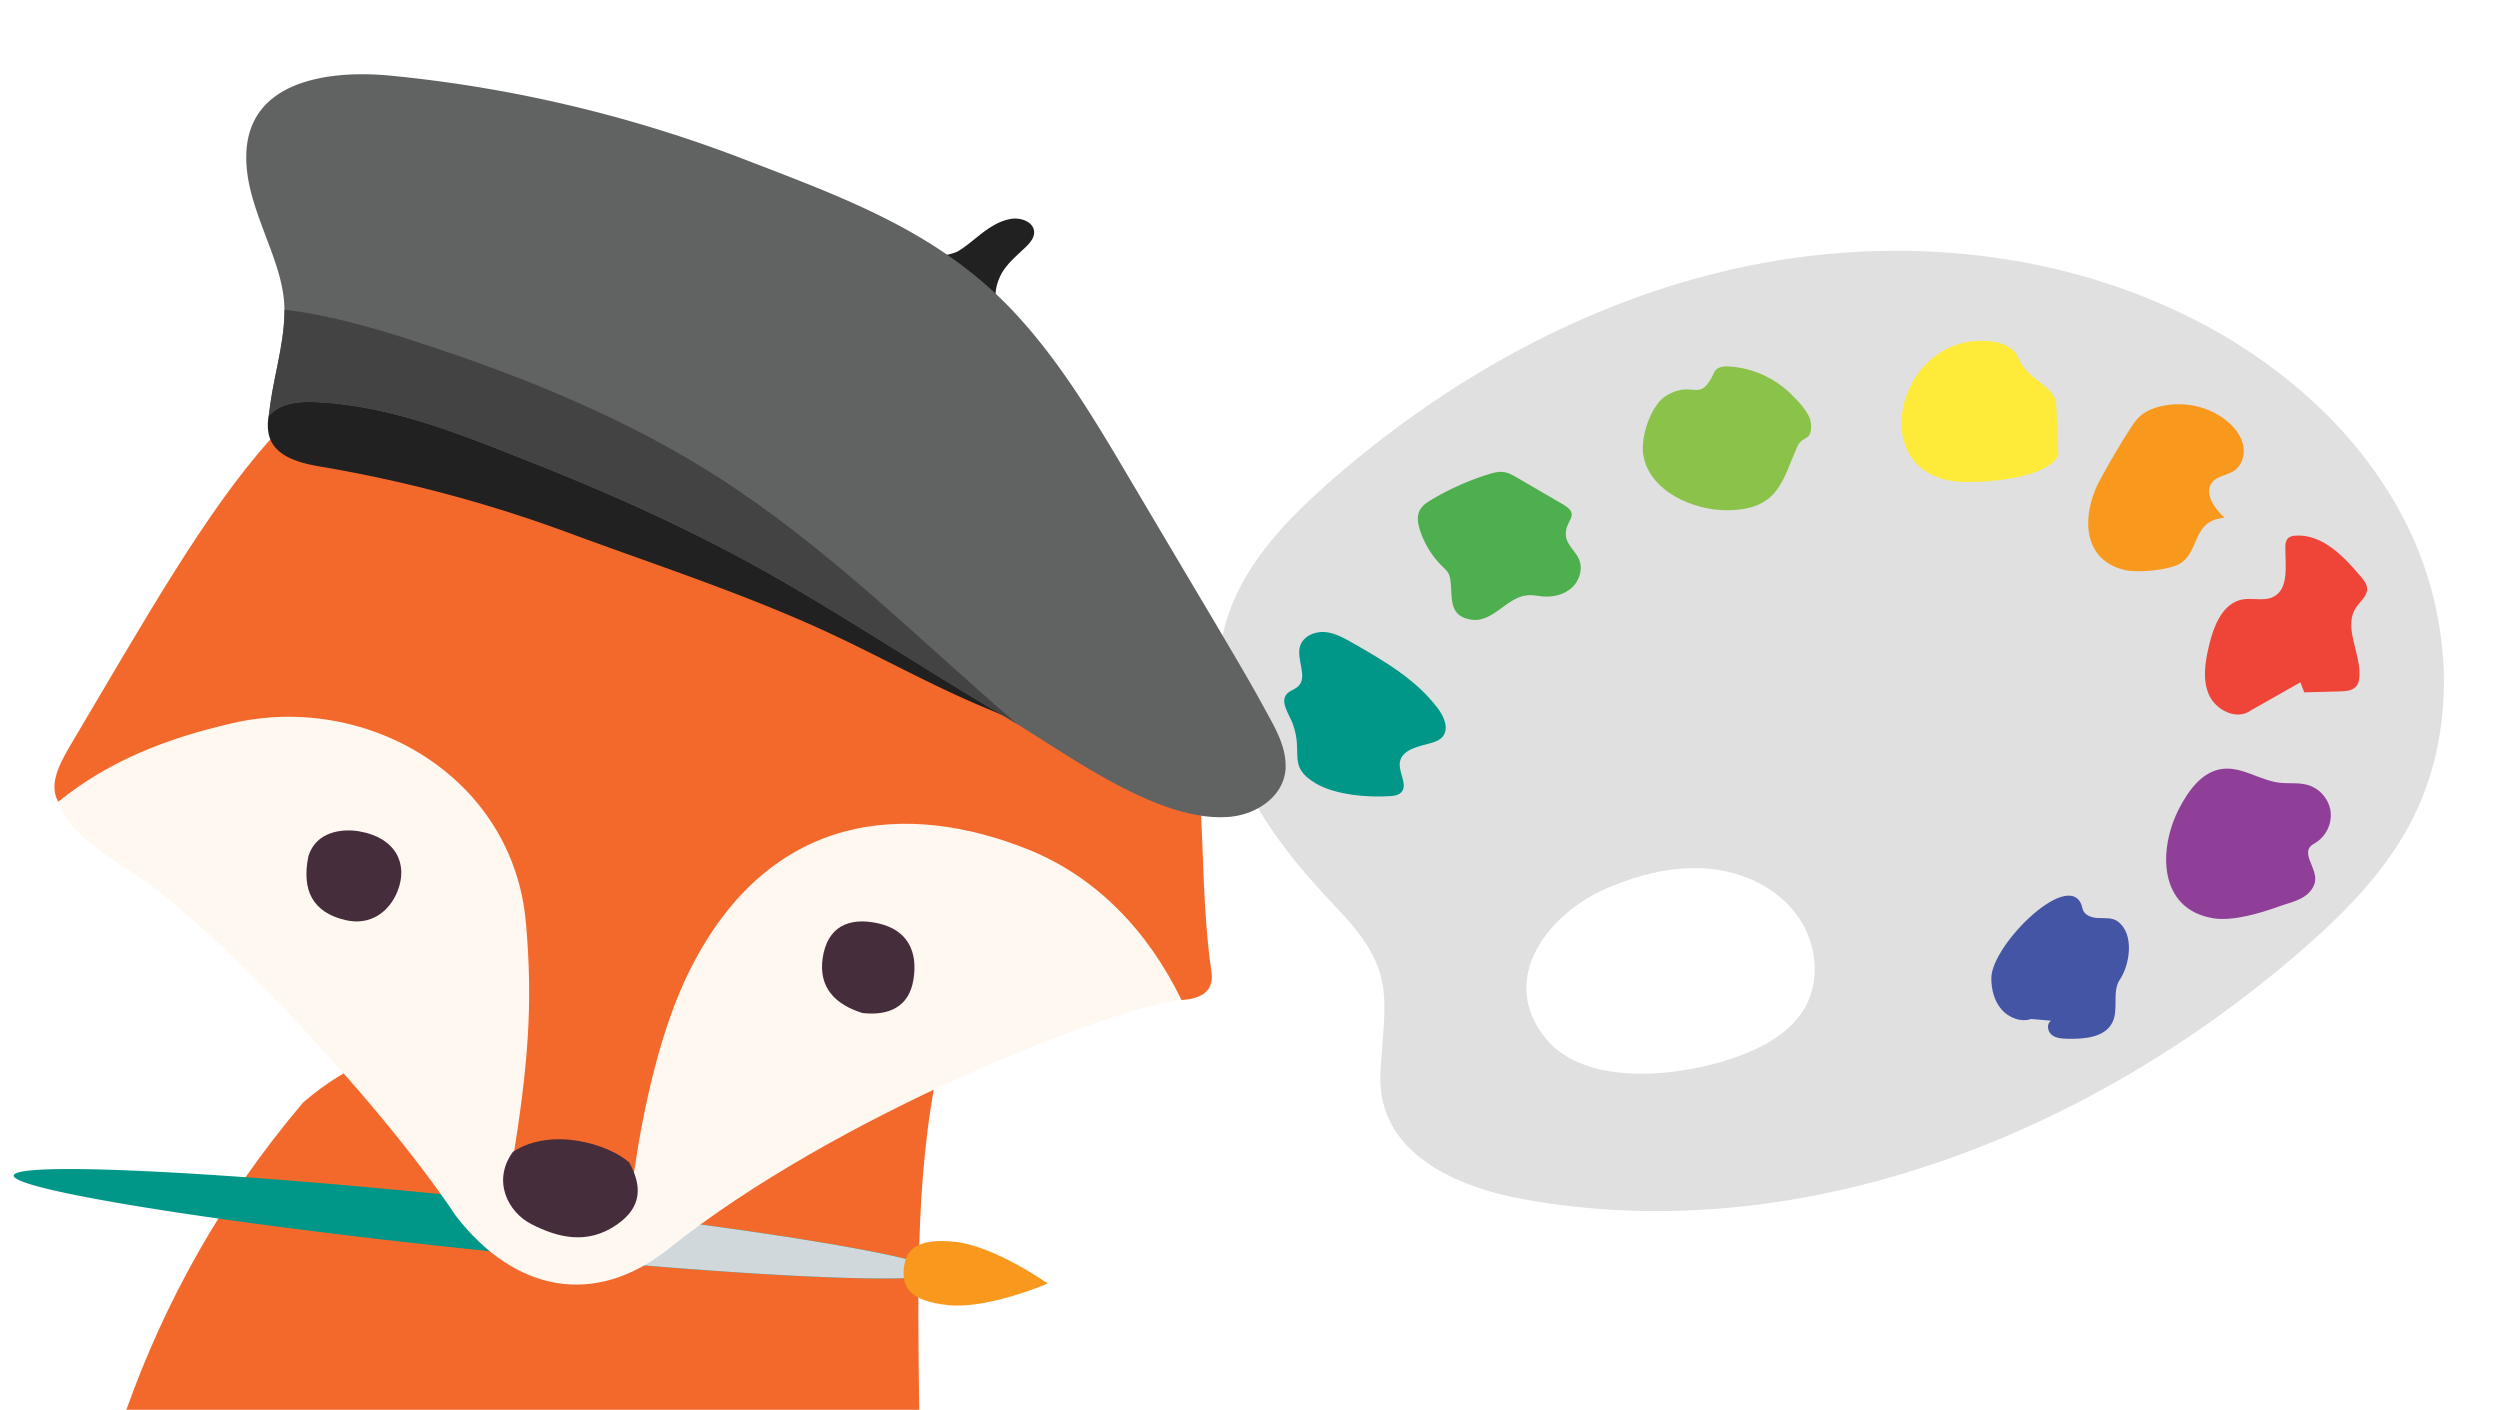 <svg xmlns="http://www.w3.org/2000/svg" width="266" height="150">
  <path fill="#E0E0E0" d="M141.474 51.279c-4.849 4.257-9.512 9.179-11.167 15.393-1.462 5.464-.378 11.369 2.045 16.465 2.413 5.118 6.096 9.513 9.995 13.592 6.24 6.563 5.002 9.374 4.537 17.285-.518 8.717 8.205 12.337 15.321 13.609 29.317 5.255 59.804-6.771 82.352-26.222 4.569-3.943 8.925-8.276 11.79-13.585 5.209-9.696 4.661-21.906-.171-31.801-4.849-9.887-13.586-17.531-23.469-22.396-14.733-7.254-32.052-8.611-48.087-5.036-16.034 3.577-30.8 11.868-43.146 22.696zm39.993 41.126c3.61.245 7.205 1.785 9.456 4.604 2.272 2.827 2.92 7.003 1.149 10.153-1.528 2.728-4.509 4.305-7.464 5.353-5.585 1.983-15.849 3.29-20.171-2.058-5.176-6.396.462-13.353 6.493-15.929 3.332-1.432 6.927-2.37 10.537-2.123z"/>
  <path fill="#009688" d="M147.949 84.703c.396-.028.823-.09 1.108-.366.801-.774-.258-2.093-.116-3.196.182-1.396 1.996-1.719 3.354-2.094.45-.126.912-.309 1.208-.672.69-.843.151-2.11-.502-2.984-2.305-3.082-5.744-5.076-9.087-6.984-.941-.537-1.925-1.089-3.008-1.161-1.083-.071-2.29.49-2.59 1.533-.407 1.418.881 3.261-.205 4.26-.353.326-.88.434-1.195.797-.753.864.231 2.097.631 3.173 1.176 3.167-.657 4.483 2.441 6.341 2.061 1.232 5.619 1.533 7.961 1.353z"/>
  <path fill="#4DAF4E" d="M166.273 53.648l-4.846-2.822c-.433-.252-.88-.51-1.375-.59-.587-.095-1.181.069-1.748.248a28.619 28.619 0 0 0-5.957 2.661c-.508.301-1.032.644-1.296 1.173-.319.642-.185 1.415.034 2.098a9.43 9.43 0 0 0 2.362 3.823c.314.311.668.623.784 1.049.479 1.771-.446 4.257 2.357 4.649 2.336.326 3.804-2.561 6.136-2.61.492-.011.978.096 1.47.136 1.096.085 2.253-.2 3.06-.944.808-.743 1.185-1.986.758-2.997-.359-.854-1.224-1.475-1.38-2.388-.301-1.759 1.728-2.268-.359-3.486z"/>
  <path fill="#8BC249" d="M183.923 38.99c-.568-.031-1.261.062-1.502.579-1.631 3.504-2.106.78-5.082 2.496-1.703.981-2.81 4.473-2.491 6.358.66 3.883 5.363 5.882 8.881 5.866 5.531-.025 5.878-3.12 7.508-6.774.558-1.249 1.623-.482 1.444-2.479-.096-1.081-1.351-2.347-2.072-3.063-1.765-1.754-4.194-2.859-6.686-2.983z"/>
  <path fill="#FEEA39" d="M214.737 38.056c-.446-1.103-1.731-1.611-2.911-1.74-10.185-1.107-13.806 14.85-2.716 14.972 2.643.03 8.786-.462 9.9-2.865-.038.081-.165-5.604-.281-5.86-.853-1.918-3.077-2.248-3.992-4.507z"/>
  <path fill="#F8981D" d="M236.696 55.091c-1.09-1.005-2.246-2.648-1.303-3.789.564-.682 1.599-.721 2.329-1.22.834-.57 1.158-1.712.951-2.704-.205-.992-.86-1.841-1.633-2.498-1.91-1.63-4.623-2.219-7.073-1.665-.814.183-1.62.497-2.245 1.052-.459.407-.802.929-1.133 1.447a83.937 83.937 0 0 0-3.178 5.414c-1.913 3.558-1.981 8.47 2.721 9.531 1.346.302 4.898.015 6.009-.818 1.912-1.434 1.202-4.493 4.555-4.75z"/>
  <path fill="#EF4438" d="M244.759 72.601c.138.356.276.712.415 1.066 1.276-.035 2.55-.068 3.826-.104.617-.017 1.316-.07 1.711-.548.226-.275.303-.644.329-1 .183-2.522-1.767-5.292-.349-7.388.44-.652 1.196-1.201 1.172-1.986-.014-.499-.353-.92-.675-1.3-1.826-2.156-4.082-4.508-6.901-4.354-.309.017-.636.076-.85.296-.238.241-.274.607-.278.945-.013 1.927.432 4.432-1.297 5.284-.993.492-2.188.069-3.278.273-2.071.384-3.03 2.761-3.523 4.809-.422 1.762-.758 3.676-.026 5.333.73 1.657 2.967 2.743 4.429 1.675l5.295-3.001z"/>
  <path fill="#903F98" d="M245.715 90.207c.157-.266.454-.41.717-.576 1.086-.689 1.715-2.042 1.54-3.317-.177-1.279-1.146-2.411-2.382-2.78-.987-.298-2.054-.13-3.079-.257-2.084-.259-3.993-1.736-6.077-1.462-2.144.285-3.588 2.301-4.58 4.223-2.25 4.353-2.196 10.729 3.651 11.668 2.09.335 5.022-.554 6.954-1.251 1.38-.502 3.09-.744 3.75-2.268.617-1.422-1.113-2.932-.494-3.98z"/>
  <path fill="#4555A5" d="M218.239 108.604c-.513.301-.396 1.142.069 1.51.465.371 1.105.396 1.699.412 1.787.039 3.958-.141 4.752-1.741.7-1.409-.081-3.289.809-4.587 1.001-1.455 1.612-4.82-.259-6.171-.569-.409-1.34-.32-2.042-.345-.701-.021-1.533-.303-1.677-.987-.993-4.729-9.722 3.742-9.713 7.405.003 1.179.309 2.398 1.075 3.295.768.896 2.055 1.394 3.175 1.025l2.112.184z"/>
  <g>
    <path fill="#F2692B" fill-rule="evenodd" d="M97.803 150c-.148-13.156-.502-27.16 2.736-39.47-7.943 1.957-17.446-.72-22.58 5.744-9.364 11.78-13.018 10.89-23.762 0-4.352-4.416-11.952-7.546-21.94 1.027-8.7 10.255-14.715 21.222-18.813 32.699h84.359z" clip-rule="evenodd"/>
    <path fill="#009688" d="M50.368 132.948c-27.169-2.839-49.062-6.364-48.904-7.876.158-1.513 22.307-.437 49.477 2.402 4.537.473 8.927.969 13.079 1.475 20.783 2.481 35.958 5.141 35.826 6.402-.132 1.259-15.601.717-36.519-1.16a725.098 725.098 0 0 1-12.959-1.243z"/>
    <path fill="#D0D8DC" d="M63.326 134.191a9.597 9.597 0 0 1-.058-2.408 9.804 9.804 0 0 1 .75-2.834c20.783 2.481 35.958 5.141 35.826 6.402-.131 1.259-15.6.717-36.518-1.16z"/>
    <path fill="#F8981D" d="M100.892 138.866c-4.227-.441-4.918-2.039-4.724-3.9.194-1.86 1.202-3.281 5.429-2.84 4.228.443 9.881 4.44 9.881 4.44s-6.358 2.742-10.586 2.3z"/>
    <path fill="#FFF8F0" fill-rule="evenodd" d="M111.292 86.885c7.24 2.907 10.903 12.233 14.422 19.523-7.336.711-36.72 12.187-54.534 26.427-7.949 6.354-16.424 4.578-22.641-3.419-8.864-13.226-26.741-31.69-34.317-36.5-2.983-1.895-6.992-4.408-8.027-7.61 5.558-4.486 12.025-9.901 18.73-11.766 14.738-4.106 73.624 8.225 86.367 13.345z" clip-rule="evenodd"/>
    <path fill="#F2692B" fill-rule="evenodd" d="M6.194 85.306c-.932-1.665-.134-3.602 1.247-5.927C15.558 65.69 21.81 54.545 28.748 46.763c13.179-14.787 26.763-18.615 50.261-14.921 35.188 5.539 41.237 31.319 44.09 32.304 6.334 14.954 3.914 26.175 5.802 39.272.32 2.202-1.305 2.859-3.187 2.991-3.519-7.29-9.047-13.101-16.287-16.012-12.746-5.119-27.431-4.248-35.99 12.743-3.158 6.27-4.982 14.743-5.979 21.62-4.263-1.121-8.887-3.48-12.975-.835 1.702-10.47 2.254-17.062 1.47-25.789-1.39-15.542-16.938-24.474-31.203-21.195-6.783 1.561-12.995 3.878-18.556 8.365z" clip-rule="evenodd"/>
    <path fill="#462D3B" fill-rule="evenodd" d="M66.952 123.685c1.386 2.526 1.342 4.752-1.275 6.585-3.236 2.267-6.403 1.361-9.102-.002-2.536-1.278-4.248-4.643-1.996-7.722 4.09-2.648 10.121-.848 12.373 1.139zM91.777 107.788c2.783.303 4.936-.634 5.412-3.544.482-2.938-.555-5.306-3.806-6.013-3.126-.682-5.368.416-5.851 3.71-.459 3.145 1.36 4.959 4.245 5.847zM32.815 91.09c-.747 3.671.476 5.988 3.925 6.805 2.682.633 4.666-.883 5.541-3.029 1.19-2.924-.148-5.749-4.087-6.416-1.747-.297-4.554-.007-5.379 2.64z" clip-rule="evenodd"/>
  </g>
  <g>
    <path fill="#212121" d="M104.169 25.06c1.045-.826 2.199-1.613 3.521-1.785 1.015-.133 2.295.374 2.342 1.395.028.635-.438 1.174-.894 1.616-.896.864-1.889 1.664-2.522 2.735a5.193 5.193 0 0 0-.507 4.042c.142.482.248 1.186-.235 1.329-.129.038-.266.015-.398-.012-1.753-.368-3.174-1.643-4.326-3.014-.791-.941-3.077-2.983-1.841-3.8.645-.426 1.913-.408 2.695-.878.773-.468 1.459-1.07 2.165-1.628zM33.977 49.624l.096.017a146.16 146.16 0 0 1 8.966 1.806 146.564 146.564 0 0 1 17.507 5.263c8.969 3.317 18.216 6.322 26.925 10.294 5.93 2.704 11.618 5.954 17.677 8.443 3.424 1.406 8.926 4.59 12.203 1.115 6.027-6.399-8.532-17.583-12.593-21.012-5.336-4.506-10.999-8.71-17.312-11.696-6.801-3.216-14.195-4.944-21.552-6.513-6.111-1.303-12.352-2.517-18.57-1.912-.549.054-1.099.11-1.646.172-4.005.457-8.16 1.104-11.867 2.757a11.468 11.468 0 0 0-3.513 2.458c-1.241 1.273-2.042 3.427-1.736 5.219.424 2.514 3.306 3.226 5.415 3.589z"/>
    <path fill="#616262" d="M26.203 16.597c-.042 2.82.948 5.536 1.94 8.181.979 2.631 2.095 5.313 2.122 8.167-.004.056.007.099.002.155-.008 3.704-1.32 7.45-1.65 11.129 1.292-1.386 3.233-1.522 5.017-1.445 8.056.387 15.382 3.432 22.789 6.358 9.322 3.682 18.495 7.857 27.171 12.902 7.884 4.583 15.498 9.605 23.366 14.228.401.241.83.495 1.258.766 6.38 3.94 15.644 10.666 22.866 9.845 2.483-.292 5.005-1.864 5.578-4.299.12-.466.151-.927.118-1.4-.061-1.642-.849-3.267-1.662-4.752l-1.367-2.492c-1.496-2.656-3.051-5.271-4.604-7.902-3.034-5.104-6.055-10.207-9.088-15.324-3.604-6.096-7.262-12.238-12.082-17.417-7.992-8.602-18.061-12.198-28.626-16.282A143.499 143.499 0 0 0 41.51 8.046c-3.597-.35-7.975-.158-11.135 1.522-2.433 1.301-4.134 3.494-4.172 7.029z"/>
    <path fill="#434343" d="M28.616 44.229c1.292-1.386 3.233-1.522 5.017-1.445 8.056.387 15.382 3.432 22.789 6.358 9.322 3.682 18.495 7.857 27.171 12.902 7.884 4.583 15.498 9.605 23.366 14.228.401.241.83.495 1.258.766C97.74 68 87.939 58.131 76.24 50.667c-9.683-6.169-20.463-10.561-31.443-14.142-4.75-1.569-9.585-2.977-14.533-3.58-.004.056.007.099.002.155-.008 3.703-1.32 7.449-1.65 11.129z"/>
  </g>
</svg>
